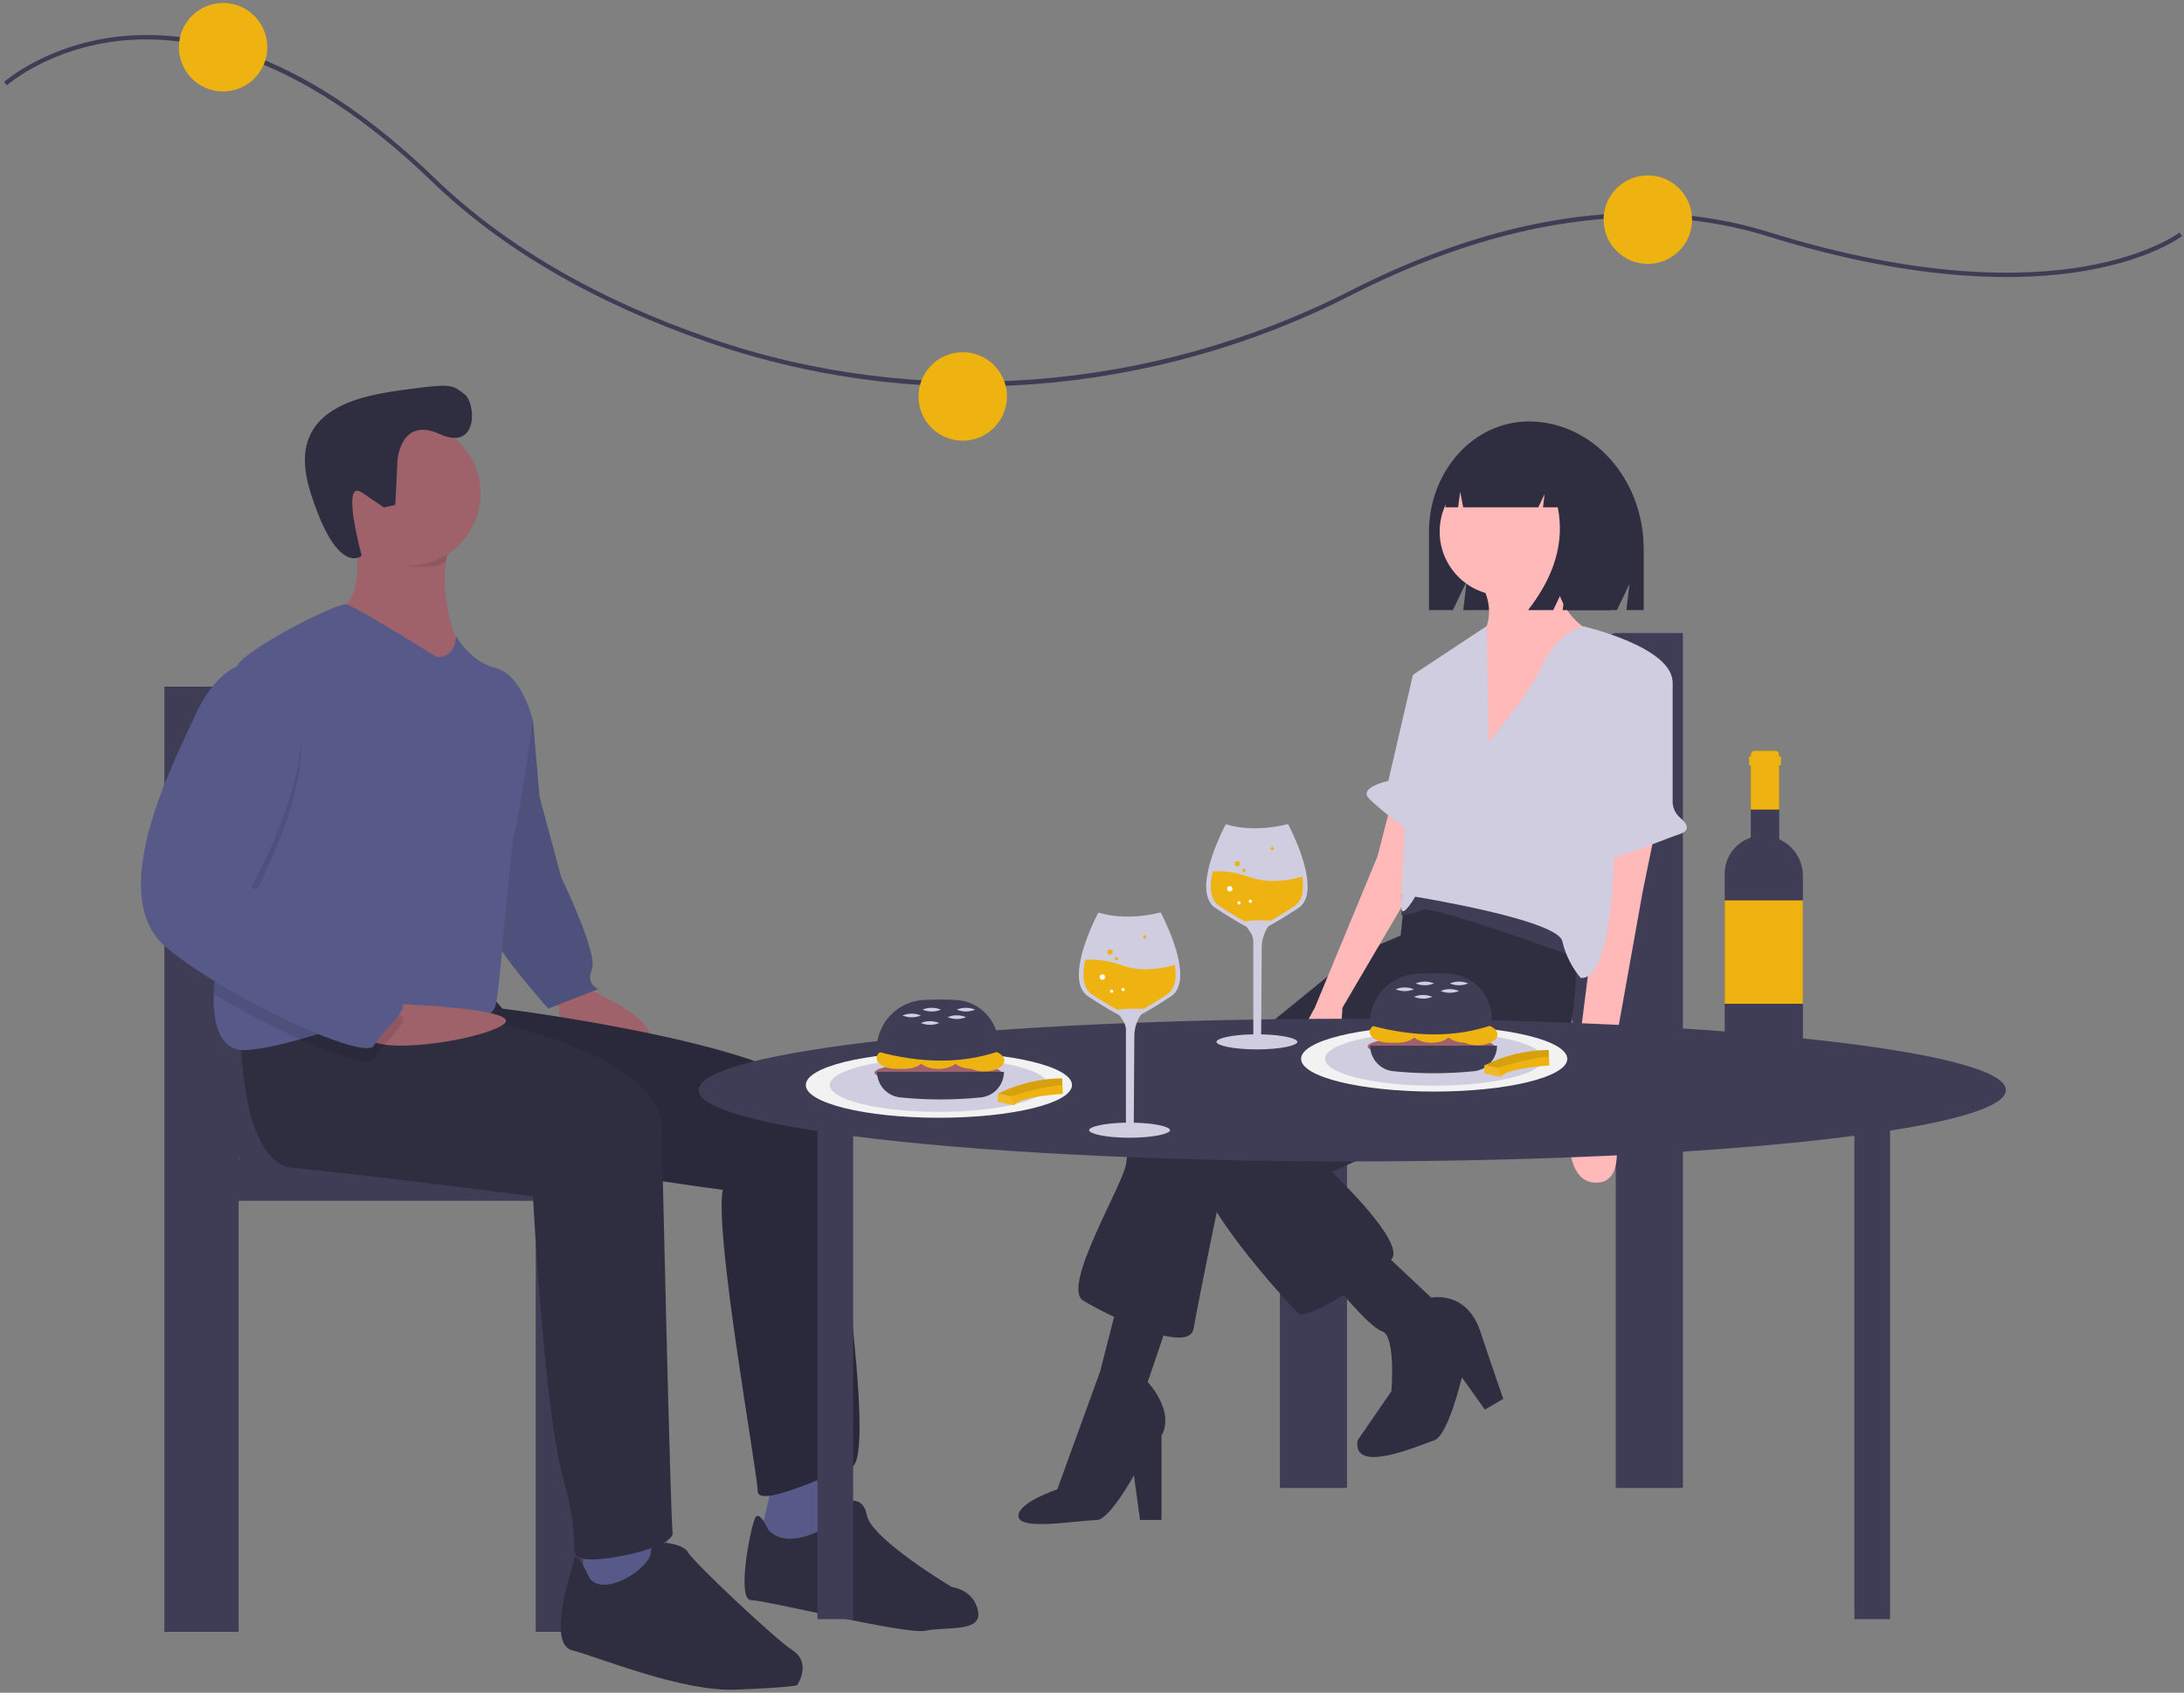 <svg width="369" height="286" viewBox="0 0 369 286" fill="none" xmlns="http://www.w3.org/2000/svg">
<rect x="0" y="0" width="369" height="286" fill="#808080" stroke="none"/>
<g clip-path="url(#clip0_3_272)">
<path d="M164.147 65.305C149 65.317 133.958 62.791 119.645 57.832C100.456 51.194 84.737 42.039 72.923 30.621C50.576 9.022 32.255 5.766 20.823 6.838C8.448 7.999 1.244 14.339 1.173 14.403L0.681 13.854C0.754 13.788 8.105 7.305 20.706 6.108C28.096 5.407 35.823 6.629 43.675 9.74C53.466 13.62 63.479 20.467 73.435 30.09C85.171 41.434 100.799 50.533 119.885 57.134C154.923 69.254 194.412 66.319 228.226 49.084C239.422 43.377 250.488 39.481 261.115 37.506C274.516 35.014 287.225 35.592 298.892 39.224C324.53 47.203 342.042 46.78 352.218 45.021C363.198 43.122 368.179 39.323 368.228 39.284L368.681 39.867C368.475 40.027 363.503 43.818 352.343 45.748C342.087 47.521 324.45 47.951 298.673 39.928C272.574 31.805 246.14 40.78 228.561 49.741C211.848 58.305 193.598 63.456 174.875 64.893C171.286 65.168 167.71 65.305 164.147 65.305Z" fill="#3F3D56"/>
<path d="M162.658 74.458C166.785 74.458 170.13 71.111 170.13 66.983C170.13 62.855 166.785 59.508 162.658 59.508C158.532 59.508 155.187 62.855 155.187 66.983C155.187 71.111 158.532 74.458 162.658 74.458Z" fill="#EEB310"/>
<path d="M278.409 44.585C282.536 44.585 285.881 41.238 285.881 37.11C285.881 32.982 282.536 29.635 278.409 29.635C274.283 29.635 270.938 32.982 270.938 37.11C270.938 41.238 274.283 44.585 278.409 44.585Z" fill="#EEB310"/>
<path d="M37.692 15.45C41.818 15.45 45.163 12.103 45.163 7.975C45.163 3.847 41.818 0.5 37.692 0.5C33.566 0.5 30.221 3.847 30.221 7.975C30.221 12.103 33.566 15.45 37.692 15.45Z" fill="#EEB310"/>
<path d="M216.237 179.178V251.399H227.587V185.537H272.989V251.399H284.339V106.957H272.989C269.227 106.957 263.454 126.554 263.454 146.247C263.454 161.09 265.187 173.811 267.651 179.178H216.237ZM272.989 179.178H272.878C272.915 179.097 272.952 179.012 272.989 178.928V179.178Z" fill="#3F3D56"/>
<path d="M258.298 71.21C248.981 71.21 241.429 79.596 241.429 89.94V103.082H245.469L247.808 98.213L247.223 103.082H273.192L275.319 98.656L274.787 103.082H277.711V92.763C277.711 80.859 269.019 71.21 258.298 71.21Z" fill="#2F2E41"/>
<path d="M238.969 157.076L228.611 161.48L192.618 190.754C191.294 192.382 190.483 194.365 190.287 196.454C190.028 199.822 179.153 217.438 183.037 219.769C186.921 222.101 200.904 229.096 201.681 224.433C202.458 219.769 206.601 199.822 206.601 199.822L241.299 168.734L238.969 157.076Z" fill="#2F2E41"/>
<path d="M198.315 220.546L193.913 233.5C193.913 233.5 198.574 238.422 196.243 242.567V256.815H192.618L191.582 249.302C191.582 249.302 187.453 256.72 185.367 256.815C180.995 257.014 172.338 258.57 172.079 256.238C171.82 253.907 178.635 251.634 178.635 251.634L185.885 231.686L188.993 219.51L198.315 220.546Z" fill="#2F2E41"/>
<path d="M265.899 153.708C265.899 153.708 268.23 176.506 261.497 180.651C254.765 184.796 224.986 198.008 224.986 198.008C224.986 198.008 237.674 209.925 235.085 212.775C232.495 215.624 220.843 223.396 219.289 221.842C217.736 220.287 200.386 201.635 202.458 195.677C204.529 189.718 233.272 170.288 233.272 170.288L236.639 158.112L237.674 148.268L248.55 141.273L265.899 153.708Z" fill="#2F2E41"/>
<path d="M254.036 100.63C259.998 100.63 264.831 95.795 264.831 89.83C264.831 83.866 259.998 79.03 254.036 79.03C248.074 79.03 243.241 83.866 243.241 89.83C243.241 95.795 248.074 100.63 254.036 100.63Z" fill="#FFB9B9"/>
<path d="M262.403 94.254C262.403 94.254 261.886 104.098 269.913 107.207C277.94 110.316 249.974 130.522 249.974 130.522V107.984C249.974 107.984 253.599 104.098 249.974 98.14L262.403 94.254Z" fill="#FFB9B9"/>
<path d="M279.623 140.496L277.551 150.6L271.337 185.314C271.337 185.314 276.516 200.081 269.524 199.822C262.533 199.563 265.899 183.76 265.899 183.76L269.524 155.004V143.864L279.623 140.496Z" fill="#FFB9B9"/>
<path d="M235.085 135.574L232.754 144.641L222.137 170.288C222.137 170.288 214.887 182.464 220.843 182.205C226.798 181.946 226.798 170.288 226.798 170.288L238.969 149.563V137.906L235.085 135.574Z" fill="#FFB9B9"/>
<path d="M233.272 211.22L241.817 219.251C241.817 219.251 247.773 217.956 250.103 224.951C252.434 231.945 253.988 236.349 253.988 236.349L250.88 238.163L246.996 232.723C246.996 232.723 244.666 242.567 242.335 243.344C240.005 244.121 228.352 249.303 229.388 243.344L235.085 235.054C235.085 235.054 235.861 225.728 233.531 224.951C231.201 224.173 224.986 216.402 224.986 216.402L233.272 211.22Z" fill="#2F2E41"/>
<path d="M266.31 161.739C266.31 161.739 241.969 152.931 240.415 153.708C239.259 154.22 238.027 154.539 236.768 154.655L236.79 151.118C236.79 151.118 244.817 148.268 249.219 150.082C253.622 151.895 267.087 159.926 267.087 159.926L266.31 161.739Z" fill="#3F3D56"/>
<path d="M251.528 125.341C251.528 125.341 258.519 117.31 260.591 112.388C261.902 109.404 264.307 107.037 267.312 105.776C267.312 105.776 282.86 109.279 282.601 115.497C282.342 121.714 272.761 131.3 272.761 131.3C272.761 131.3 274.056 165.755 267.065 165.237C265.557 163.436 264.492 161.307 263.957 159.019C263.18 155.392 239.099 151.506 239.099 151.506C239.099 151.506 237.027 155.133 236.768 153.579C236.509 152.025 238.84 113.942 238.84 113.942L251.188 105.776L251.528 125.341Z" fill="#D0CDE1"/>
<path d="M280.606 112.994L280.78 113.091C281.333 113.402 281.794 113.855 282.114 114.403C282.435 114.951 282.604 115.574 282.604 116.209L282.601 135.435C282.603 135.957 282.719 136.473 282.94 136.947C283.161 137.42 283.483 137.84 283.882 138.176C284.88 139.025 285.805 140.248 283.896 140.885C280.788 141.921 268.618 147.102 268.359 145.289C268.1 143.476 267.582 141.403 268.359 141.403C268.967 141.403 272.591 122.826 275.502 114.883C275.68 114.397 275.961 113.955 276.327 113.588C276.692 113.222 277.133 112.939 277.618 112.759C278.103 112.579 278.622 112.507 279.138 112.548C279.654 112.588 280.155 112.741 280.606 112.994Z" fill="#D0CDE1"/>
<path d="M242.335 113.036L238.71 114.072L234.567 131.947C234.567 131.947 229.647 132.983 231.201 134.797C232.754 136.61 239.228 141.273 239.228 141.273L242.335 113.036Z" fill="#D0CDE1"/>
<path d="M263.094 76.369C262.282 75.279 261.23 74.39 260.02 73.772C258.809 73.154 257.472 72.823 256.113 72.805H255.782C249.396 72.805 244.22 78.586 244.22 85.718L246.359 85.718L246.705 83.086L247.212 85.718H259.902L260.965 83.491L260.699 85.718H263.196C264.361 91.506 262.687 97.294 258.174 103.082H262.427L264.554 98.63L264.022 103.082H272.129L273.724 92.842C273.724 85.172 269.27 78.669 263.094 76.369Z" fill="#2F2E41"/>
<path d="M46.22 195.865C48.944 189.931 50.86 175.866 50.86 159.454C50.86 137.68 44.477 116.012 40.318 116.012H27.769V275.717H40.318V202.896H90.517V275.717H103.067V195.865H46.22ZM40.318 195.588C40.359 195.681 40.399 195.775 40.44 195.865H40.318V195.588Z" fill="#3F3D56"/>
<path d="M98.528 166.729C98.528 166.729 113.642 172.999 108.85 176.687C104.058 180.375 94.105 172.261 94.474 171.155C94.842 170.049 92.999 167.467 92.999 167.467L98.528 166.729Z" fill="#9F616A"/>
<path d="M85.258 117.31L90.05 121.736L91.156 134.644L94.842 148.289C94.842 148.289 101.109 161.197 100.003 163.779C98.897 166.361 101.109 167.098 101.109 167.098L92.63 170.417C92.63 170.417 83.415 160.091 83.415 157.878C83.415 155.665 85.258 117.31 85.258 117.31Z" fill="#575A88"/>
<path opacity="0.1" d="M85.258 117.31L90.05 121.736L91.156 134.644L94.842 148.289C94.842 148.289 101.109 161.197 100.003 163.779C98.897 166.361 101.109 167.098 101.109 167.098L92.63 170.417C92.63 170.417 83.415 160.091 83.415 157.878C83.415 155.665 85.258 117.31 85.258 117.31Z" fill="black"/>
<path d="M130.599 250.078C130.599 250.078 128.756 258.561 128.388 259.299C128.019 260.036 135.392 262.618 135.392 262.618L144.239 256.348C144.239 256.348 140.553 248.234 140.553 246.759L130.599 250.078Z" fill="#575A88"/>
<path d="M82.308 167.467L84.889 170.417C84.889 170.417 138.341 177.056 139.447 187.382C140.553 197.709 148.294 246.39 143.87 247.866C139.447 249.341 128.019 254.873 128.019 251.922C128.019 248.972 120.646 208.404 122.121 201.028C122.121 201.028 58.347 192.914 56.873 183.694C55.398 174.474 58.347 170.417 58.347 170.417L82.308 167.467Z" fill="#2F2E41"/>
<path opacity="0.1" d="M82.308 167.467L84.889 170.417C84.889 170.417 138.341 177.056 139.447 187.382C140.553 197.709 148.294 246.39 143.87 247.866C139.447 249.341 128.019 254.873 128.019 251.922C128.019 248.972 120.646 208.404 122.121 201.028C122.121 201.028 58.347 192.914 56.873 183.694C55.398 174.474 58.347 170.417 58.347 170.417L82.308 167.467Z" fill="black"/>
<path d="M129.862 258.561C129.862 258.561 128.388 255.242 127.65 256.348C126.913 257.455 124.333 270.363 126.913 270.363C129.493 270.363 153.086 276.263 156.404 275.526C159.721 274.788 165.988 275.895 165.251 272.207C164.514 268.519 160.827 268.15 160.827 268.15C160.827 268.15 147.188 260.036 146.451 255.979C145.713 251.923 141.658 254.135 141.658 254.135V256.717C141.658 256.717 133.917 262.618 129.862 258.561Z" fill="#2F2E41"/>
<path d="M59.822 89.281C59.822 89.281 62.402 101.82 56.873 102.927C51.343 104.033 63.877 111.409 63.877 111.409L71.987 115.835L77.885 109.934C77.885 109.934 72.54 99.054 76.595 90.941C80.65 82.827 59.822 89.281 59.822 89.281Z" fill="#9F616A"/>
<path d="M77.885 109.934L71.987 115.835L63.877 111.409C63.877 111.409 51.343 104.033 56.873 102.927C60.43 102.215 60.629 96.771 60.323 92.98C60.223 91.739 60.056 90.504 59.822 89.281C59.822 89.281 80.65 82.827 76.595 90.941C75.978 92.194 75.551 93.531 75.327 94.909C74.084 102.2 77.885 109.934 77.885 109.934Z" fill="#9F616A"/>
<path d="M98.528 260.774V269.256H112.536L113.642 265.937L112.168 257.086L98.528 260.774Z" fill="#575A88"/>
<path d="M40.653 174.843C40.653 174.843 40.653 196.602 49.5 197.34C58.347 198.077 90.05 202.134 90.05 202.134C90.05 202.134 91.893 238.277 95.211 250.079C98.528 261.88 95.579 262.618 98.528 263.355C101.478 264.093 114.011 261.511 113.642 258.93C113.274 256.348 111.799 191.07 111.799 191.07C111.799 191.07 115.117 177.056 70.881 170.417L40.653 174.843Z" fill="#2F2E41"/>
<path d="M99.634 266.675C99.634 266.675 97.423 261.88 97.054 263.355C96.685 264.831 92.262 277.739 96.685 278.845C101.109 279.951 115.117 285.852 124.333 285.483C133.549 285.115 134.655 284.746 134.655 284.746C134.655 284.746 137.235 281.058 133.917 278.845C130.6 276.632 116.96 263.724 116.223 262.249C115.486 260.774 109.956 259.667 109.956 262.249C109.956 264.831 102.215 269.994 99.634 266.675Z" fill="#2F2E41"/>
<path opacity="0.1" d="M76.595 90.941C75.979 92.194 75.551 93.531 75.327 94.909C73.491 96.019 72.263 95.735 69.959 95.735C66.542 95.735 65.163 91.365 62.955 89.097C62.782 86.991 59.822 89.281 59.822 89.281C59.822 89.281 80.65 82.827 76.595 90.941Z" fill="black"/>
<path d="M69.038 95.551C75.756 95.551 81.203 90.102 81.203 83.38C81.203 76.659 75.756 71.21 69.038 71.21C62.319 71.21 56.873 76.659 56.873 83.38C56.873 90.102 62.319 95.551 69.038 95.551Z" fill="#9F616A"/>
<path d="M90.05 121.735C90.05 121.735 88.207 135.012 87.101 139.807C85.995 144.601 84.52 166.729 83.783 169.68C83.046 172.63 78.622 173.368 69.775 172.261C69.22 172.191 68.661 172.149 68.102 172.136C62.653 171.963 56.419 174.002 50.65 175.603C47.333 176.525 44.166 177.299 41.39 177.425C37.188 177.616 35.957 172.955 36.1 167.909C36.237 163.215 37.568 158.18 38.81 156.403C41.047 153.202 38.847 124.461 39.672 114.983V114.979C39.798 113.533 39.993 112.538 40.284 112.147C42.496 109.196 56.873 101.82 58.484 102.119C60.091 102.418 73.83 111.04 73.83 111.04C77.148 111.04 77.041 107.441 77.041 107.441C77.041 107.441 79.359 111.778 83.783 112.884C88.207 113.991 90.05 121.735 90.05 121.735Z" fill="#575A88"/>
<path d="M65.408 169.548C65.408 169.548 89.154 170.304 84.994 173.127C80.834 175.949 62.403 178.531 62.034 174.843C61.665 171.155 65.408 169.548 65.408 169.548Z" fill="#9F616A"/>
<path opacity="0.1" d="M68.101 172.136C68.179 173.552 64.371 176.742 63.14 178.9C62.458 180.095 57.179 178.52 50.65 175.603C45.641 173.353 40.78 170.783 36.1 167.909C36.237 163.215 37.568 158.18 38.81 156.403C41.047 153.202 38.847 124.461 39.672 114.983V114.979C39.869 114.879 40.074 114.795 40.284 114.728H44.708C59.822 121.736 42.496 151.977 42.496 151.977C42.496 151.977 65.351 170.786 67.563 171.524C67.708 171.551 67.84 171.626 67.938 171.737C68.035 171.848 68.093 171.989 68.101 172.136Z" fill="black"/>
<path d="M44.708 112.516H40.284C40.284 112.516 36.229 113.622 32.912 120.998C29.594 128.374 17.429 151.24 28.119 160.091C38.81 168.942 61.665 179.269 63.14 176.687C64.614 174.105 69.775 170.049 67.563 169.311C65.352 168.573 42.496 149.764 42.496 149.764C42.496 149.764 59.822 119.523 44.708 112.516Z" fill="#575A88"/>
<path d="M67.166 77.717C67.166 77.717 67.7 70.323 74.286 73.338C80.872 76.353 80.442 68.043 78.452 66.575C76.462 65.107 76.525 64.743 69.246 65.726C61.967 66.708 47.835 68.373 52.404 83.015C56.974 97.658 61.112 93.891 61.112 93.891C61.112 93.891 57.48 80.715 61.16 83.225L64.84 85.735L66.782 85.324L67.166 77.717Z" fill="#2F2E41"/>
<path d="M338.915 184.18C338.915 177.523 289.47 172.127 228.477 172.127C167.484 172.127 118.04 177.523 118.04 184.18C118.04 186.76 125.471 189.151 138.119 191.111V273.575H144.143V191.961C164.401 194.574 194.661 196.233 228.477 196.233C262.573 196.233 293.055 194.547 313.313 191.897V273.575H319.337V191.032C331.678 189.086 338.915 186.726 338.915 184.18Z" fill="#3F3D56"/>
<path d="M242.313 184.432C254.732 184.432 264.799 181.955 264.799 178.9C264.799 175.845 254.732 173.368 242.313 173.368C229.894 173.368 219.826 175.845 219.826 178.9C219.826 181.955 229.894 184.432 242.313 184.432Z" fill="#F2F2F2"/>
<path d="M242.313 183.434C252.493 183.434 260.745 181.404 260.745 178.9C260.745 176.395 252.493 174.365 242.313 174.365C232.133 174.365 223.881 176.395 223.881 178.9C223.881 181.404 232.133 183.434 242.313 183.434Z" fill="#D0CDE1"/>
<path d="M158.633 188.857C171.052 188.857 181.12 186.381 181.12 183.325C181.12 180.27 171.052 177.793 158.633 177.793C146.214 177.793 136.147 180.27 136.147 183.325C136.147 186.381 146.214 188.857 158.633 188.857Z" fill="#F2F2F2"/>
<path d="M158.633 187.86C168.813 187.86 177.065 185.83 177.065 183.325C177.065 180.821 168.813 178.791 158.633 178.791C148.454 178.791 140.202 180.821 140.202 183.325C140.202 185.83 148.454 187.86 158.633 187.86Z" fill="#D0CDE1"/>
<path d="M241.79 178.509C247.71 178.509 252.51 177.751 252.51 176.816C252.51 175.88 247.71 175.122 241.79 175.122C235.869 175.122 231.07 175.88 231.07 176.816C231.07 177.751 235.869 178.509 241.79 178.509Z" fill="#9F616A"/>
<path d="M236.077 176.181C237.947 176.181 239.462 175.359 239.462 174.346C239.462 173.333 237.947 172.512 236.077 172.512C234.208 172.512 232.692 173.333 232.692 174.346C232.692 175.359 234.208 176.181 236.077 176.181Z" fill="#EEB310"/>
<path d="M234.808 176.181C236.677 176.181 238.193 175.359 238.193 174.346C238.193 173.333 236.677 172.512 234.808 172.512C232.938 172.512 231.422 173.333 231.422 174.346C231.422 175.359 232.938 176.181 234.808 176.181Z" fill="#EEB310"/>
<path d="M249.618 176.604C251.488 176.604 253.003 175.783 253.003 174.77C253.003 173.756 251.488 172.935 249.618 172.935C247.749 172.935 246.233 173.756 246.233 174.77C246.233 175.783 247.749 176.604 249.618 176.604Z" fill="#EEB310"/>
<path d="M241.86 176.181C243.73 176.181 245.246 175.359 245.246 174.346C245.246 173.333 243.73 172.512 241.86 172.512C239.991 172.512 238.475 173.333 238.475 174.346C238.475 175.359 239.991 176.181 241.86 176.181Z" fill="#EEB310"/>
<path d="M247.644 176.181C249.513 176.181 251.029 175.359 251.029 174.346C251.029 173.333 249.513 172.512 247.644 172.512C245.774 172.512 244.258 173.333 244.258 174.346C244.258 175.359 245.774 176.181 247.644 176.181Z" fill="#EEB310"/>
<path d="M252.016 173.217C245.898 175.294 239.033 175.294 231.422 173.217V172.931C231.421 170.772 232.25 168.695 233.736 167.129C235.223 165.564 237.255 164.63 239.41 164.521C241.225 164.43 243.043 164.432 244.857 164.528C246.796 164.641 248.619 165.493 249.95 166.908C251.282 168.324 252.021 170.195 252.016 172.139V173.217Z" fill="#3F3D56"/>
<path d="M249.012 180.994C244.491 181.451 239.935 181.451 235.413 180.994C234.341 180.889 233.346 180.388 232.621 179.59C231.897 178.792 231.494 177.753 231.493 176.675H252.933C252.931 177.753 252.529 178.792 251.804 179.59C251.08 180.388 250.085 180.889 249.012 180.994Z" fill="#3F3D56"/>
<path d="M238.898 167.149C238.406 167.354 237.879 167.46 237.346 167.46C236.814 167.46 236.287 167.354 235.795 167.149C236.287 166.944 236.814 166.839 237.346 166.839C237.879 166.839 238.406 166.944 238.898 167.149Z" fill="#D0CDE1"/>
<path d="M242.001 168.419C241.509 168.624 240.982 168.73 240.45 168.73C239.917 168.73 239.39 168.624 238.898 168.419C239.39 168.214 239.917 168.109 240.45 168.109C240.982 168.109 241.509 168.214 242.001 168.419Z" fill="#D0CDE1"/>
<path d="M242.283 166.161C241.792 166.366 241.264 166.472 240.732 166.472C240.199 166.472 239.672 166.366 239.18 166.161C239.672 165.956 240.199 165.851 240.732 165.851C241.264 165.851 241.792 165.956 242.283 166.161Z" fill="#D0CDE1"/>
<path d="M248.067 166.161C247.575 166.366 247.048 166.472 246.515 166.472C245.982 166.472 245.455 166.366 244.963 166.161C245.455 165.956 245.982 165.851 246.515 165.851C247.048 165.851 247.575 165.956 248.067 166.161Z" fill="#D0CDE1"/>
<path d="M246.515 167.432C246.023 167.636 245.496 167.742 244.963 167.742C244.431 167.742 243.903 167.636 243.412 167.432C243.903 167.227 244.431 167.121 244.963 167.121C245.496 167.121 246.023 167.227 246.515 167.432Z" fill="#D0CDE1"/>
<path d="M158.479 182.935C164.399 182.935 169.199 182.177 169.199 181.241C169.199 180.306 164.399 179.548 158.479 179.548C152.558 179.548 147.759 180.306 147.759 181.241C147.759 182.177 152.558 182.935 158.479 182.935Z" fill="#9F616A"/>
<path d="M152.766 180.606C154.636 180.606 156.151 179.785 156.151 178.772C156.151 177.759 154.636 176.937 152.766 176.937C150.896 176.937 149.381 177.759 149.381 178.772C149.381 179.785 150.896 180.606 152.766 180.606Z" fill="#EEB310"/>
<path d="M151.497 180.606C153.366 180.606 154.882 179.785 154.882 178.772C154.882 177.759 153.366 176.937 151.497 176.937C149.627 176.937 148.111 177.759 148.111 178.772C148.111 179.785 149.627 180.606 151.497 180.606Z" fill="#EEB310"/>
<path d="M166.307 181.03C168.177 181.03 169.692 180.208 169.692 179.195C169.692 178.182 168.177 177.361 166.307 177.361C164.438 177.361 162.922 178.182 162.922 179.195C162.922 180.208 164.438 181.03 166.307 181.03Z" fill="#EEB310"/>
<path d="M158.549 180.606C160.419 180.606 161.934 179.785 161.934 178.772C161.934 177.759 160.419 176.937 158.549 176.937C156.679 176.937 155.164 177.759 155.164 178.772C155.164 179.785 156.679 180.606 158.549 180.606Z" fill="#EEB310"/>
<path d="M164.332 180.606C166.202 180.606 167.718 179.785 167.718 178.772C167.718 177.759 166.202 176.937 164.332 176.937C162.463 176.937 160.947 177.759 160.947 178.772C160.947 179.785 162.463 180.606 164.332 180.606Z" fill="#EEB310"/>
<path d="M168.705 177.643C162.587 179.72 155.722 179.72 148.111 177.643V177.357C148.11 175.198 148.939 173.12 150.425 171.555C151.912 169.989 153.944 169.056 156.099 168.947C157.914 168.855 159.732 168.858 161.546 168.954C163.485 169.067 165.308 169.918 166.639 171.334C167.971 172.749 168.71 174.621 168.705 176.565V177.643Z" fill="#3F3D56"/>
<path d="M165.701 185.419C161.18 185.876 156.624 185.876 152.102 185.419C151.03 185.314 150.034 184.814 149.31 184.016C148.585 183.217 148.183 182.178 148.182 181.1H169.622C169.62 182.178 169.218 183.217 168.493 184.016C167.769 184.814 166.774 185.314 165.701 185.419Z" fill="#3F3D56"/>
<path d="M155.587 171.575C155.095 171.78 154.568 171.885 154.035 171.885C153.503 171.885 152.976 171.78 152.484 171.575C152.976 171.37 153.503 171.264 154.035 171.264C154.568 171.264 155.095 171.37 155.587 171.575Z" fill="#D0CDE1"/>
<path d="M158.69 172.845C158.198 173.05 157.671 173.155 157.139 173.155C156.606 173.155 156.079 173.05 155.587 172.845C156.079 172.64 156.606 172.534 157.139 172.534C157.671 172.534 158.198 172.64 158.69 172.845Z" fill="#D0CDE1"/>
<path d="M158.972 170.587C158.481 170.792 157.953 170.898 157.421 170.898C156.888 170.898 156.361 170.792 155.869 170.587C156.361 170.382 156.888 170.277 157.421 170.277C157.953 170.277 158.481 170.382 158.972 170.587Z" fill="#D0CDE1"/>
<path d="M164.756 170.587C164.264 170.792 163.737 170.898 163.204 170.898C162.671 170.898 162.144 170.792 161.652 170.587C162.144 170.382 162.671 170.277 163.204 170.277C163.737 170.277 164.264 170.382 164.756 170.587Z" fill="#D0CDE1"/>
<path d="M163.204 171.857C162.712 172.062 162.185 172.168 161.652 172.168C161.12 172.168 160.592 172.062 160.101 171.857C160.592 171.652 161.12 171.547 161.652 171.547C162.185 171.547 162.712 171.652 163.204 171.857Z" fill="#D0CDE1"/>
<path d="M261.658 177.401L261.709 178.543L261.775 180.025C261.775 180.025 254.974 180.409 253.603 181.858C253.572 181.889 253.542 181.923 253.516 181.959L250.791 181.362L250.785 180.019C250.785 180.019 250.822 179.998 250.895 179.959C250.912 179.95 250.933 179.939 250.954 179.928C254.288 178.295 257.946 177.431 261.658 177.401Z" fill="#EEB310"/>
<path opacity="0.1" d="M261.658 177.401L261.71 178.543C258.693 178.637 252.985 180.435 252.985 180.435L250.896 179.959C254.244 178.304 257.923 177.43 261.658 177.401Z" fill="black"/>
<path opacity="0.1" d="M250.954 179.928L252.985 180.435L253.603 181.858C253.572 181.889 253.542 181.923 253.516 181.959L250.791 181.362L250.785 180.019C250.785 180.019 250.822 179.998 250.895 179.959C250.912 179.95 250.933 179.939 250.954 179.928Z" fill="white"/>
<path d="M179.453 182.195L179.504 183.338L179.57 184.819C179.57 184.819 172.769 185.204 171.398 186.652C171.367 186.684 171.337 186.717 171.311 186.753L168.586 186.156L168.58 184.814C168.58 184.814 168.617 184.793 168.69 184.753C168.707 184.745 168.728 184.733 168.749 184.722C172.083 183.089 175.741 182.226 179.453 182.195Z" fill="#EEB310"/>
<path opacity="0.1" d="M179.453 182.195L179.504 183.338C176.488 183.431 170.78 185.23 170.78 185.23L168.69 184.753C172.039 183.098 175.718 182.224 179.453 182.195Z" fill="black"/>
<path opacity="0.1" d="M168.749 184.722L170.78 185.23L171.398 186.652C171.367 186.684 171.337 186.717 171.311 186.753L168.586 186.156L168.58 184.814C168.58 184.814 168.617 184.793 168.69 184.753C168.707 184.745 168.728 184.733 168.749 184.722Z" fill="white"/>
<path d="M302.624 143.183C302.043 142.603 301.363 142.133 300.616 141.795V127.465C300.616 127.297 300.549 127.136 300.43 127.017C300.311 126.898 300.15 126.832 299.982 126.832H296.436C296.268 126.832 296.107 126.898 295.989 127.017C295.87 127.136 295.803 127.297 295.803 127.465V141.52C294.521 141.946 293.406 142.764 292.615 143.86C291.825 144.955 291.399 146.272 291.398 147.623V178.363C291.398 178.733 291.471 179.099 291.613 179.441C291.754 179.783 291.962 180.093 292.223 180.355C292.485 180.616 292.795 180.824 293.137 180.965C293.478 181.107 293.844 181.18 294.214 181.18H301.81C302.553 181.18 303.266 180.885 303.791 180.359C304.317 179.833 304.612 179.12 304.612 178.376V147.985C304.613 147.093 304.438 146.21 304.097 145.386C303.756 144.562 303.255 143.813 302.624 143.183Z" fill="#3F3D56"/>
<path d="M304.612 152.129H291.398V169.592H304.612V152.129Z" fill="#EEB310"/>
<path d="M300.901 127.811H300.615V127.465C300.615 127.297 300.548 127.136 300.43 127.017C300.311 126.898 300.15 126.832 299.982 126.832H296.436C296.268 126.832 296.107 126.898 295.988 127.017C295.869 127.136 295.803 127.297 295.803 127.465V127.811H295.517V129.28H295.803V136.787H300.615V129.28H300.901V127.811Z" fill="#EEB310"/>
<path d="M196.822 155.622C196.472 154.875 196.196 154.347 196.099 154.165C190.168 155.629 186.21 154.392 185.586 154.173C185.281 154.75 183.376 158.435 182.606 161.969C181.91 165.156 182.314 167.293 183.806 168.32L183.85 168.351L183.86 168.358C185.507 169.443 187.078 170.405 188.529 171.215C188.725 171.324 188.909 171.426 189.082 171.519L189.101 171.529L189.114 171.546C189.313 171.797 189.498 172.058 189.669 172.33C189.99 172.778 190.184 173.305 190.233 173.854V189.684L190.133 189.687C186.349 189.764 184.007 190.405 184.007 190.956C184.007 191.559 186.815 192.232 190.845 192.232C194.874 192.232 197.682 191.559 197.682 190.956C197.682 190.414 195.38 189.775 191.661 189.689L191.561 189.687L191.654 175.044C191.656 174.052 191.887 173.075 192.327 172.187C192.403 172.037 192.483 171.892 192.567 171.755C192.635 171.645 192.706 171.538 192.78 171.437L192.793 171.418L192.814 171.407C193 171.305 193.198 171.195 193.407 171.076L193.432 171.063C194.805 170.287 196.285 169.377 197.83 168.358C199.21 167.447 199.691 165.608 199.258 162.89C198.846 160.299 197.706 157.507 196.822 155.622Z" fill="#D0CDE1"/>
<path d="M197.176 168.026C195.555 169.094 194.218 169.896 193.195 170.473H193.194C191.701 170.371 190.202 170.413 188.718 170.599C187.669 170.013 186.254 169.173 184.514 168.026C184.497 168.015 184.481 168.004 184.464 167.992V167.991C182.868 166.892 182.828 164.565 183.347 162.186C184.669 162.039 186.775 162.103 189.606 163.115C192.958 164.312 196.467 163.635 198.5 163.019C198.834 165.118 198.63 167.066 197.176 168.026Z" fill="#EEB310"/>
<path d="M187.542 161.324C187.795 161.324 188.001 161.119 188.001 160.865C188.001 160.612 187.795 160.406 187.542 160.406C187.288 160.406 187.083 160.612 187.083 160.865C187.083 161.119 187.288 161.324 187.542 161.324Z" fill="#EEB310"/>
<path d="M186.257 165.547C186.51 165.547 186.716 165.342 186.716 165.088C186.716 164.835 186.51 164.629 186.257 164.629C186.004 164.629 185.798 164.835 185.798 165.088C185.798 165.342 186.004 165.547 186.257 165.547Z" fill="white"/>
<path d="M188.643 162.242C188.795 162.242 188.918 162.119 188.918 161.967C188.918 161.815 188.795 161.692 188.643 161.692C188.491 161.692 188.367 161.815 188.367 161.967C188.367 162.119 188.491 162.242 188.643 162.242Z" fill="#EEB310"/>
<path d="M189.744 167.475C189.896 167.475 190.019 167.352 190.019 167.199C190.019 167.047 189.896 166.924 189.744 166.924C189.592 166.924 189.469 167.047 189.469 167.199C189.469 167.352 189.592 167.475 189.744 167.475Z" fill="white"/>
<path d="M187.817 167.75C187.969 167.75 188.092 167.627 188.092 167.475C188.092 167.323 187.969 167.199 187.817 167.199C187.665 167.199 187.542 167.323 187.542 167.475C187.542 167.627 187.665 167.75 187.817 167.75Z" fill="white"/>
<path d="M193.414 158.571C193.566 158.571 193.689 158.447 193.689 158.295C193.689 158.143 193.566 158.02 193.414 158.02C193.262 158.02 193.139 158.143 193.139 158.295C193.139 158.447 193.262 158.571 193.414 158.571Z" fill="#EEB310"/>
<path d="M218.342 140.698C217.992 139.951 217.716 139.423 217.619 139.241C211.688 140.706 207.731 139.468 207.107 139.249C206.801 139.826 204.896 143.512 204.126 147.045C203.43 150.232 203.834 152.369 205.326 153.396L205.37 153.427L205.38 153.434C207.027 154.52 208.598 155.481 210.049 156.292C210.245 156.401 210.429 156.502 210.602 156.595L210.621 156.605L210.634 156.622C210.833 156.873 211.019 157.135 211.189 157.406C211.51 157.854 211.705 158.381 211.753 158.93V174.761L211.653 174.763C207.869 174.84 205.528 175.482 205.528 176.032C205.528 176.635 208.336 177.308 212.365 177.308C216.395 177.308 219.203 176.635 219.203 176.032C219.203 175.49 216.9 174.852 213.181 174.766L213.081 174.763L213.174 160.12C213.177 159.129 213.407 158.151 213.848 157.263C213.923 157.114 214.003 156.968 214.088 156.832C214.155 156.722 214.227 156.614 214.3 156.513L214.314 156.494L214.334 156.483C214.52 156.381 214.718 156.271 214.927 156.152L214.952 156.139C216.325 155.363 217.805 154.453 219.351 153.434C220.73 152.524 221.211 150.684 220.779 147.966C220.367 145.375 219.226 142.584 218.342 140.698Z" fill="#D0CDE1"/>
<path d="M218.696 153.102C217.076 154.17 215.738 154.972 214.715 155.549H214.714C213.221 155.447 211.723 155.489 210.238 155.675C209.189 155.089 207.775 154.249 206.034 153.102C206.017 153.091 206.001 153.08 205.984 153.068V153.067C204.388 151.968 204.348 149.641 204.868 147.262C206.189 147.115 208.296 147.179 211.126 148.191C214.478 149.389 217.987 148.711 220.02 148.095C220.354 150.195 220.15 152.143 218.696 153.102Z" fill="#EEB310"/>
<path d="M209.062 146.401C209.315 146.401 209.521 146.195 209.521 145.942C209.521 145.688 209.315 145.483 209.062 145.483C208.808 145.483 208.603 145.688 208.603 145.942C208.603 146.195 208.808 146.401 209.062 146.401Z" fill="#EEB310"/>
<path d="M207.777 150.623C208.031 150.623 208.236 150.418 208.236 150.164C208.236 149.911 208.031 149.705 207.777 149.705C207.524 149.705 207.319 149.911 207.319 150.164C207.319 150.418 207.524 150.623 207.777 150.623Z" fill="white"/>
<path d="M210.163 147.319C210.315 147.319 210.438 147.195 210.438 147.043C210.438 146.891 210.315 146.768 210.163 146.768C210.011 146.768 209.888 146.891 209.888 147.043C209.888 147.195 210.011 147.319 210.163 147.319Z" fill="#EEB310"/>
<path d="M211.264 152.551C211.416 152.551 211.539 152.428 211.539 152.276C211.539 152.124 211.416 152 211.264 152C211.112 152 210.989 152.124 210.989 152.276C210.989 152.428 211.112 152.551 211.264 152.551Z" fill="white"/>
<path d="M209.337 152.826C209.489 152.826 209.613 152.703 209.613 152.551C209.613 152.399 209.489 152.276 209.337 152.276C209.185 152.276 209.062 152.399 209.062 152.551C209.062 152.703 209.185 152.826 209.337 152.826Z" fill="white"/>
<path d="M214.934 143.647C215.086 143.647 215.21 143.523 215.21 143.371C215.21 143.219 215.086 143.096 214.934 143.096C214.782 143.096 214.659 143.219 214.659 143.371C214.659 143.523 214.782 143.647 214.934 143.647Z" fill="#EEB310"/>
</g>
<defs>
<clipPath id="clip0_3_272">
<rect width="368" height="285" fill="white" transform="translate(0.681 0.5)"/>
</clipPath>
</defs>
</svg>
